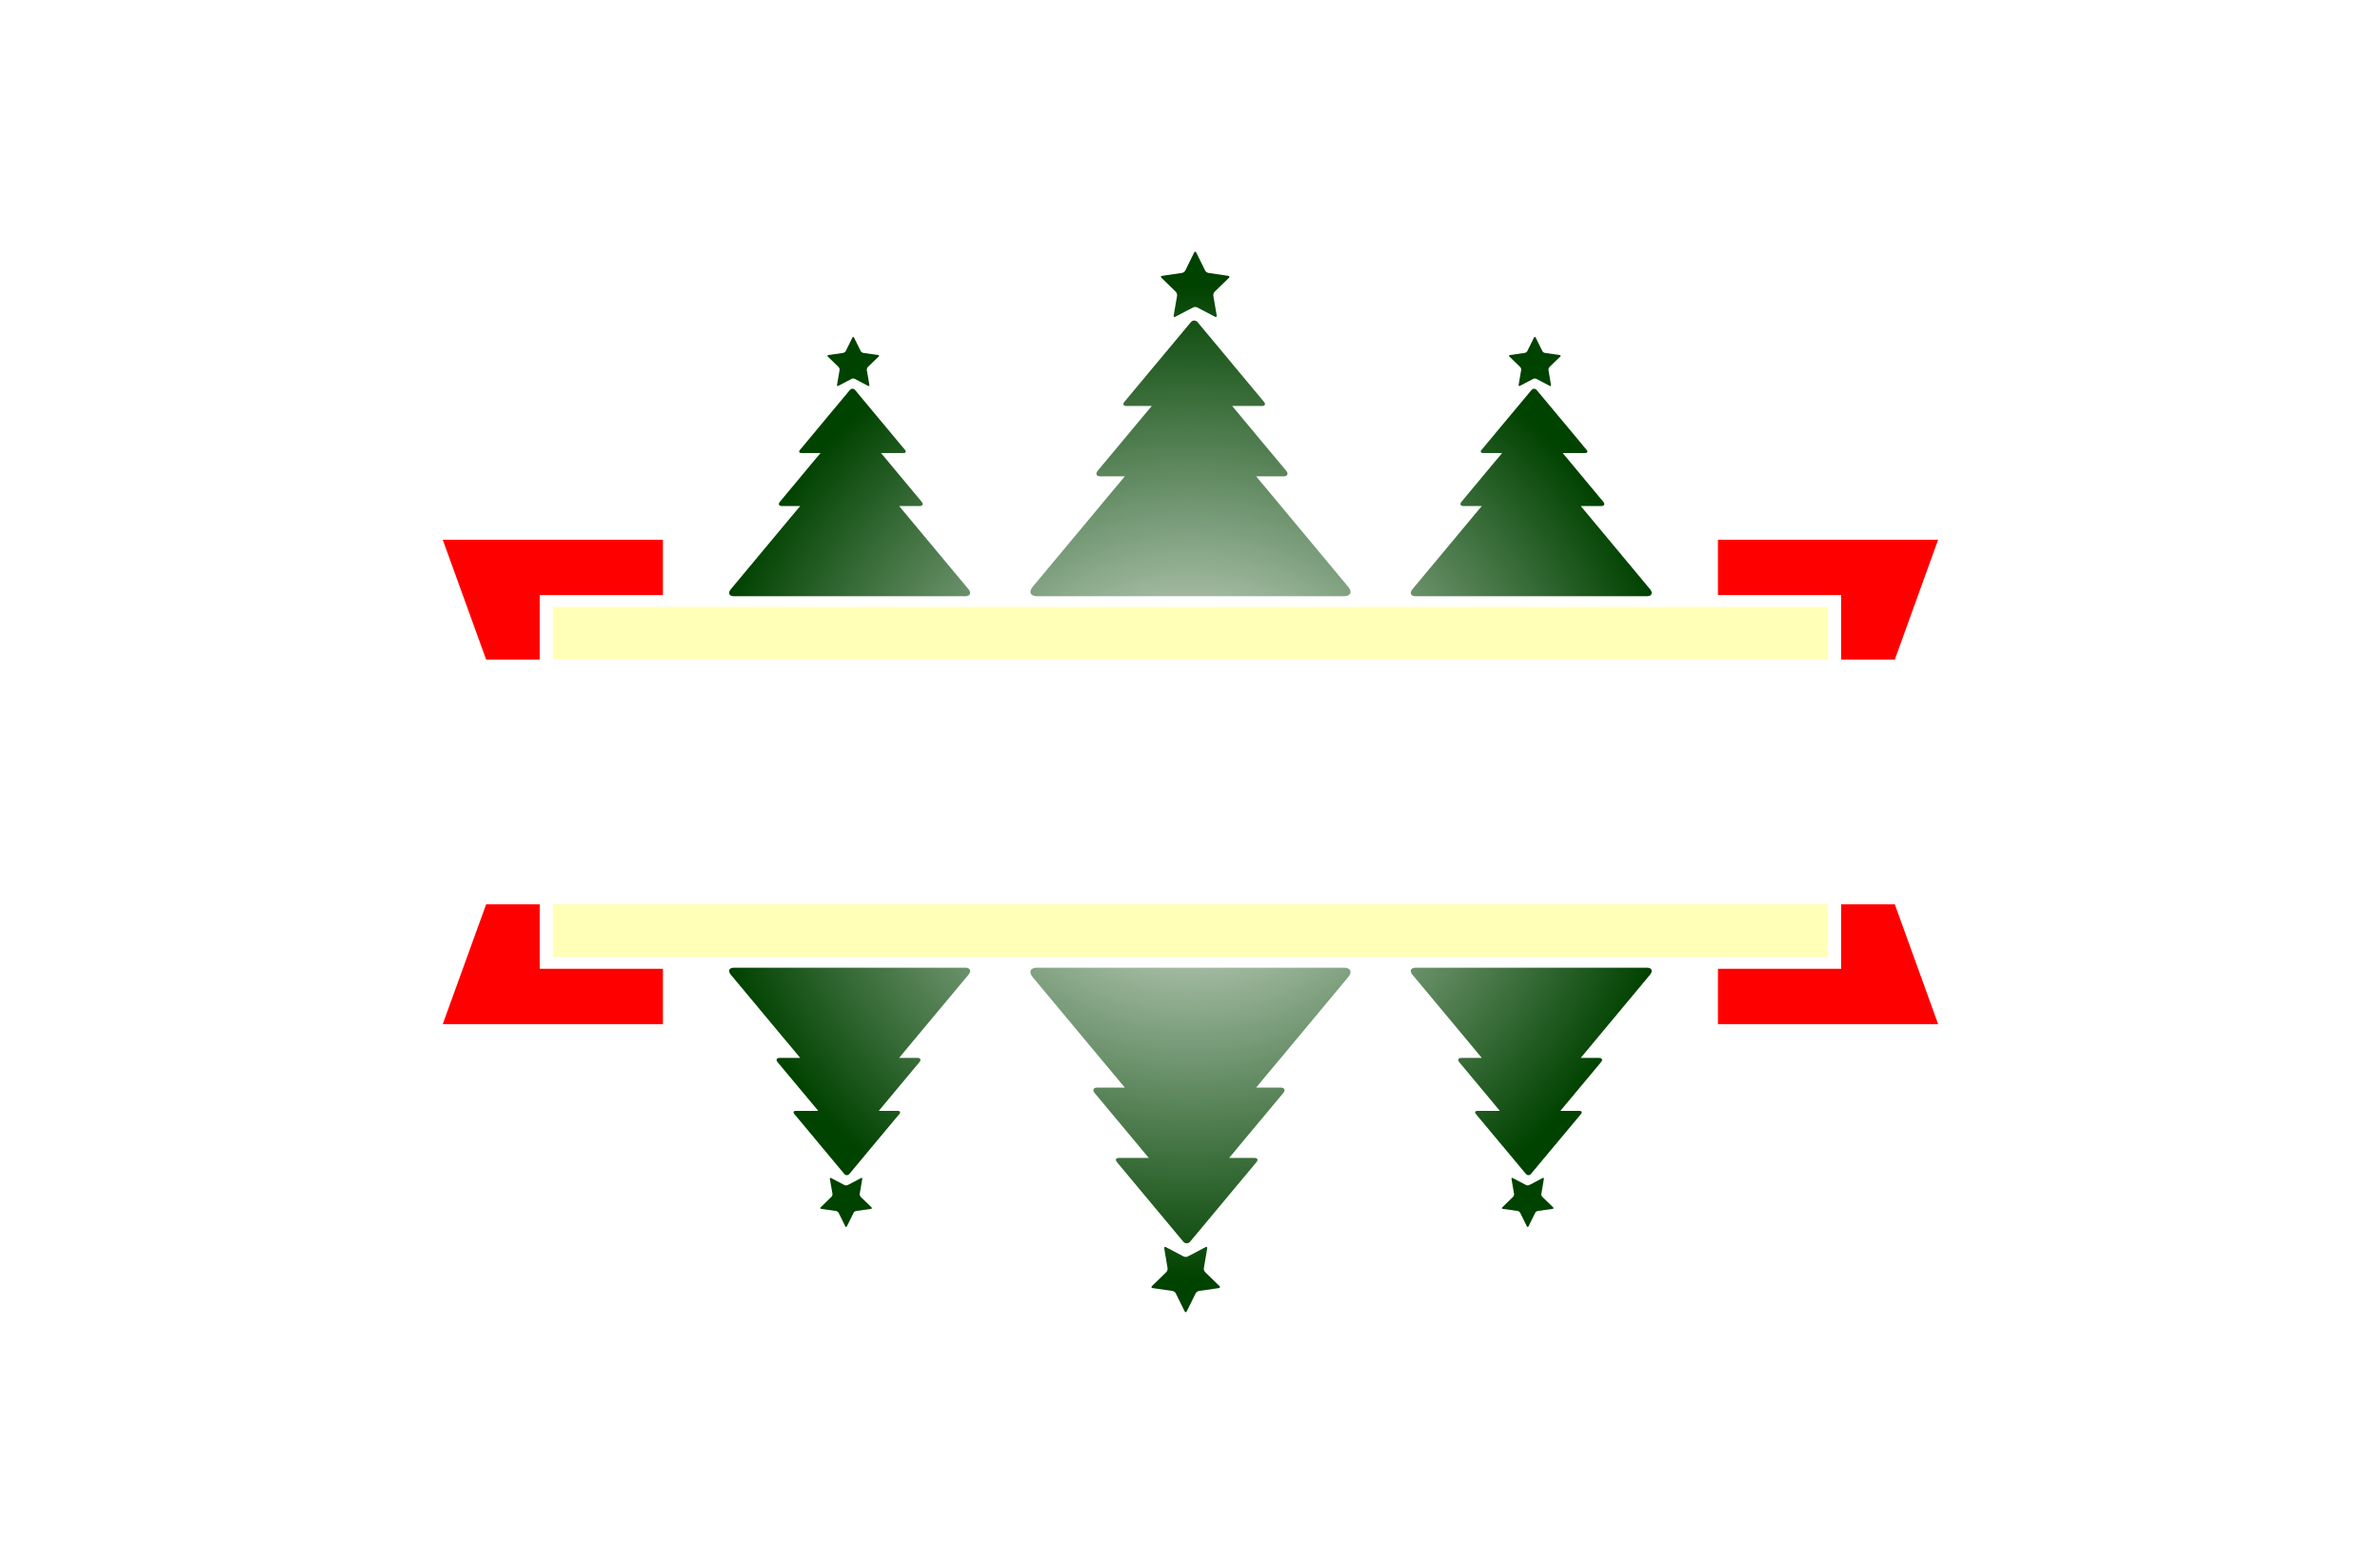 <?xml version="1.0" encoding="utf-8"?>
<!-- Generator: Adobe Illustrator 27.8.1, SVG Export Plug-In . SVG Version: 6.00 Build 0)  -->
<svg version="1.1" id="Layer_1" xmlns="http://www.w3.org/2000/svg" xmlns:xlink="http://www.w3.org/1999/xlink" x="0px" y="0px"
	 viewBox="0 0 350 230" style="enable-background:new 0 0 350 230;" xml:space="preserve">
<style type="text/css">
	.st0{fill:#EAE4B0;}
	.st1{fill:#332700;}
	.st2{fill:#EBEBFF;}
	.st3{fill:#FBFFAE;}
	.st4{fill:#B0FFD5;}
	.st5{fill:#B3FFFB;}
	.st6{fill:#FFFAB6;}
	.st7{fill:#2B2700;}
	.st8{fill:#FFFFB8;}
	.st9{fill:#040028;}
	.st10{fill:#260000;}
	.st11{opacity:0.5;fill:#848484;}
	.st12{fill:#2B2401;}
	.st13{fill:#FF7C6C;}
	.st14{fill:#CC2D21;}
	.st15{fill:#F75C4C;}
	.st16{fill:#FFE5CF;}
	.st17{fill:#FFFFFF;}
	.st18{fill:#CFDAE3;}
	.st19{fill:#006C11;}
	.st20{fill:#A11E10;}
	.st21{fill:#EDBC93;}
	.st22{fill:#898989;}
	.st23{fill:#2B1536;}
	.st24{fill:#15352A;}
	.st25{fill:#E4EAF5;}
	.st26{fill:#F2F5F5;}
	.st27{fill:#D6363D;}
	.st28{fill:#600000;fill-opacity:0.51;}
	.st29{fill:#F2CCA3;}
	.st30{fill:#D28F5F;}
	.st31{fill:#FF0000;fill-opacity:0.51;}
	.st32{fill:#C7D5F5;}
	.st33{fill:#F3DBC0;}
	.st34{fill:#F58086;}
	.st35{fill:url(#SVGID_1_);}
	.st36{fill:#FCC7A2;}
	.st37{fill:url(#SVGID_00000177446742844870487740000010225200419046680230_);}
	.st38{fill:#E20328;}
	.st39{fill:url(#SVGID_00000018235951152073324230000014844044685483243921_);}
	.st40{fill:#F4BDA8;}
	.st41{fill:#DCF7F6;}
	.st42{fill:url(#SVGID_00000052825490744674077340000012210164434569952931_);}
	.st43{fill:url(#SVGID_00000011748031179347439160000000896315115316198530_);}
	.st44{fill:url(#SVGID_00000151502474351306261660000015216574992242382497_);}
	.st45{fill:url(#SVGID_00000052104982378266306160000001954461665965529222_);}
	.st46{fill:url(#SVGID_00000132778636710039397580000011714594163433933478_);}
	.st47{fill:url(#SVGID_00000035513225522669477960000017782470724447329166_);}
	.st48{fill:url(#SVGID_00000054984050553014823260000004740909701902623397_);}
	.st49{fill:url(#SVGID_00000116952603127595675790000000551729530535651232_);}
	.st50{fill:url(#SVGID_00000124140406463097677260000001959556384295878312_);}
	.st51{fill:#E2B881;}
	.st52{fill:#FFFFFF;stroke:#000000;stroke-width:0.05;stroke-miterlimit:10;}
	.st53{fill:url(#SVGID_00000094591830643732224530000003727766864538240906_);}
	.st54{fill:url(#SVGID_00000129181338015165346850000016919992227766747548_);}
	.st55{fill:#0B9ED8;}
	.st56{fill:#FCDFB0;}
	.st57{fill:#FF0013;}
	.st58{fill:url(#SVGID_00000161593266738928348180000009728059163497089707_);}
	.st59{fill:#0A50FF;}
	.st60{fill:#FFB773;}
	.st61{fill-rule:evenodd;clip-rule:evenodd;fill:url(#SVGID_00000179610577339558609320000006627837424538477749_);}
	.st62{fill:#FF334F;}
	.st63{fill:#FFAB66;}
	.st64{fill:#FF8B41;}
	.st65{fill:#BB386B;}
	.st66{fill:#CBCBCB;}
	.st67{fill:#D37250;}
	.st68{fill:#D06D2E;}
	.st69{fill-rule:evenodd;clip-rule:evenodd;fill:#FFFFFF;}
	.st70{fill:#CAFFEC;}
	.st71{fill:#FFF6B3;}
	.st72{fill:#FFFBD2;}
	.st73{fill:#EFFFD2;}
	.st74{fill:#A01D21;}
	.st75{fill:#00261B;}
	.st76{fill:#F4FFB6;}
	.st77{fill:url(#SVGID_00000031188842845440960610000007627109221342098335_);}
	.st78{fill:#002340;}
	.st79{fill:url(#SVGID_00000043417644030983213430000012574641460015008136_);}
	.st80{fill:url(#SVGID_00000104706039169247921950000009585540209226309544_);}
	.st81{fill:#D91215;}
	.st82{fill:#98BBCE;}
	.st83{fill:#00A70C;}
	.st84{fill:#C47E2A;}
	.st85{fill-rule:evenodd;clip-rule:evenodd;fill:#1F1D1D;}
	.st86{fill-rule:evenodd;clip-rule:evenodd;fill:#2B2700;}
	.st87{fill-rule:evenodd;clip-rule:evenodd;fill:#FF1943;}
	.st88{fill:url(#SVGID_00000124880820460925884280000014079361956937601973_);}
	.st89{fill:url(#SVGID_00000065047765016785610400000009733791646940223889_);}
	.st90{fill:url(#SVGID_00000039851653699787814520000000123009148632794794_);}
	.st91{fill:url(#SVGID_00000013886827509327054570000016423164370530253467_);}
	.st92{fill:url(#SVGID_00000026858870998092758940000006425772952637083305_);}
	.st93{fill:url(#SVGID_00000005955684932025260670000014891645413833089207_);}
	.st94{fill:#E31E26;}
	.st95{fill:#811517;}
	.st96{fill:url(#SVGID_00000163057463521109878240000016787268853976133047_);}
	.st97{fill:url(#SVGID_00000079457382005067618740000004680011182667942030_);}
	.st98{fill:url(#SVGID_00000067234462114253122070000010441213289011473855_);}
	.st99{fill:#B47920;}
	.st100{fill:#089E32;}
	.st101{fill:#FFE30B;}
	.st102{fill-rule:evenodd;clip-rule:evenodd;fill:#EE1D24;}
	.st103{fill:#17377D;}
	.st104{filter:url(#Adobe_OpacityMaskFilter);}
	.st105{opacity:0.28;mask:url(#SVGID_00000010288503536450128300000006569667138927247234_);}
	.st106{fill:#3A3132;}
	.st107{fill:url(#SVGID_00000120553158671794215310000012517964918441910678_);}
	.st108{filter:url(#Adobe_OpacityMaskFilter_00000085933202309812011600000002188497445993396139_);}
	.st109{opacity:0.28;mask:url(#SVGID_00000034074343714073273860000005833715900613457843_);}
	.st110{fill:#102A63;}
	.st111{filter:url(#Adobe_OpacityMaskFilter_00000075879892683970715950000005446666591800941981_);}
	.st112{opacity:0.28;mask:url(#SVGID_00000049926961411164379130000002066520418460663952_);}
	.st113{fill:#0E2458;}
	.st114{filter:url(#Adobe_OpacityMaskFilter_00000088846217524586572590000000669248341338776453_);}
	.st115{opacity:0.25;mask:url(#SVGID_00000149340717854448042010000009913914679590612107_);}
	.st116{fill:url(#SVGID_00000073708774549557399770000009822414154051638664_);}
	.st117{fill:#00BEC6;}
	.st118{fill:url(#SVGID_00000083779360946991355960000000822863702790359682_);}
	.st119{fill:url(#SVGID_00000023280663028082085250000001858844828254746517_);stroke:#FFFFFF;stroke-miterlimit:10;}
	
		.st120{fill:url(#SVGID_00000005984429215299102420000012775312920921773731_);stroke:#FFFFFF;stroke-width:0.5;stroke-miterlimit:10;}
	.st121{fill:url(#SVGID_00000147212163307311923570000010077846511578371741_);}
	.st122{fill:#F9D075;}
	.st123{fill:#FFEF92;}
	.st124{fill:url(#SVGID_00000116920868129947735020000017794535166404124088_);}
	.st125{fill:url(#SVGID_00000115516490835837718280000018272500293714640024_);}
	.st126{fill:url(#SVGID_00000049185521773123469880000013522273479766744989_);}
	.st127{fill:#09890F;}
	.st128{fill:#A9CE4D;}
	.st129{fill:#FF9501;}
	.st130{fill:#AA1523;}
	.st131{fill:#006B52;}
	.st132{fill:#EEC200;}
	.st133{fill:#9F4641;}
	.st134{fill:url(#SVGID_00000150091142360663086080000001502223210476755096_);stroke:#FFFFFF;stroke-miterlimit:10;}
	.st135{fill:none;stroke:#FFFFFF;stroke-width:1.788;stroke-miterlimit:10;}
	.st136{fill:none;stroke:#BFDADD;stroke-width:2;stroke-linecap:round;stroke-linejoin:round;stroke-miterlimit:10;}
	.st137{fill:none;stroke:#016D39;stroke-width:2;stroke-linecap:round;stroke-linejoin:round;stroke-miterlimit:10;}
	.st138{fill:none;stroke:#00BFAD;stroke-width:2;stroke-linecap:round;stroke-linejoin:round;stroke-miterlimit:10;}
	.st139{fill:#12162E;}
	.st140{fill:none;stroke:#12162E;stroke-miterlimit:10;}
	.st141{fill:#016D39;}
	.st142{fill:#083F24;}
	.st143{fill:#FF5635;}
	.st144{fill:#C63724;}
	.st145{fill:#FFBE00;}
	.st146{fill:#00BFAD;}
	.st147{fill:#D1D3D3;}
	.st148{fill:#9A4641;}
	.st149{fill:url(#SVGID_00000144306650771260075030000015172717175212077710_);}
	.st150{fill:url(#SVGID_00000140718767459809697470000017169308051704998538_);stroke:#FFFFFF;stroke-miterlimit:10;}
	.st151{fill:#F75D58;}
	.st152{fill:url(#SVGID_00000093178861068212490090000007816224782034054553_);}
	.st153{opacity:0.42;fill:#FFFFFF;}
	.st154{fill:#229200;}
	.st155{fill:#FF0000;}
	.st156{fill:#0C1F26;}
	.st157{fill:#E43724;}
	.st158{fill:#6B2422;}
	.st159{fill:#FBF1E5;}
	.st160{fill:#FAF8F0;}
	.st161{fill:#EEEEED;}
	.st162{fill:#DBDEDD;}
	.st163{fill:#A6453D;}
	.st164{fill:#E3E4E7;}
	.st165{fill:#D2301D;}
	.st166{fill:#E2D7D0;}
	.st167{fill:#FCF8EF;}
	.st168{fill:#C42C1E;}
	.st169{fill:#0C232B;}
	.st170{fill:#0D3B6E;}
	.st171{fill:#139AEC;}
	.st172{fill:#F52A3C;}
	.st173{fill:url(#SVGID_00000062152983013756151840000010757296266669769131_);}
	.st174{fill:#890924;}
	.st175{fill:url(#SVGID_00000174571602516691354770000007472848529971630242_);}
	.st176{fill-rule:evenodd;clip-rule:evenodd;fill:url(#SVGID_00000028317247528433586870000010834549575871783060_);}
	.st177{fill-rule:evenodd;clip-rule:evenodd;fill:#CE1515;}
	.st178{fill-rule:evenodd;clip-rule:evenodd;fill:#FFFBDD;}
	.st179{fill-rule:evenodd;clip-rule:evenodd;fill:#06542B;}
	.st180{fill-rule:evenodd;clip-rule:evenodd;fill:#AA1111;}
	.st181{fill:#005C01;}
	.st182{fill:#F5AB35;}
	.st183{fill-rule:evenodd;clip-rule:evenodd;fill:#215605;}
	.st184{fill:#215605;}
	.st185{fill-rule:evenodd;clip-rule:evenodd;fill:url(#SVGID_00000109027212930583197780000015865636966090025637_);}
	.st186{fill:url(#SVGID_00000125587094172074942700000017704481634689590147_);}
	.st187{fill:url(#SVGID_00000085216986337616664640000004412069737078761870_);}
	.st188{fill:url(#SVGID_00000033352458277617534540000005340548707205634192_);}
	.st189{fill:url(#SVGID_00000002364234964883275110000002690182570629218485_);}
	.st190{fill:url(#SVGID_00000154427268026998212700000006408949871486211241_);}
	.st191{fill:url(#SVGID_00000134245629679279887030000013246596046094558594_);}
	.st192{fill:url(#SVGID_00000022522266673928362000000015364380526837986723_);}
	.st193{fill:url(#SVGID_00000080176687241112218820000014061165255412988063_);}
	.st194{fill:url(#SVGID_00000023994188455503831420000003149269363317716378_);}
	.st195{fill:#B6FFFF;}
	.st196{fill:url(#SVGID_00000012447283726147738480000015508698156970544011_);}
	.st197{fill:url(#SVGID_00000052806582394355536990000008452569561732814999_);}
	.st198{fill:url(#SVGID_00000018238321311540734670000005751619226403291571_);}
	.st199{fill:url(#SVGID_00000022525534405156892220000018419731579057031610_);}
	.st200{fill:url(#SVGID_00000043436204066961780790000001236062624067921077_);}
	.st201{fill:url(#SVGID_00000039125617347859304670000014121265977170416555_);}
	.st202{fill:url(#SVGID_00000003801591730858106790000000594651032018054030_);}
	.st203{fill:url(#SVGID_00000139274489153912407680000002616522430334816147_);}
	.st204{fill:url(#SVGID_00000054239897263572376610000016953480845746976415_);}
	.st205{fill:url(#SVGID_00000165936445107683098790000003972547702992915869_);}
	.st206{fill:url(#SVGID_00000181796614371225752850000008265846893358915493_);}
	.st207{fill:url(#SVGID_00000115475378231855755070000014058882778955702448_);}
	.st208{fill:url(#SVGID_00000153688782196384668710000010050092993426150039_);}
	.st209{fill:url(#SVGID_00000022552088010361658560000006360901598477311158_);}
	.st210{fill:url(#SVGID_00000041994554216585515920000017267627812046646435_);}
	.st211{fill:url(#SVGID_00000089557594824701344240000002181520402507355799_);}
	.st212{fill:#CE4A43;}
	.st213{fill:url(#SVGID_00000018956272435451121160000010253944668513104782_);}
	.st214{fill:#CE4A43;stroke:#FFFFFF;stroke-miterlimit:10;}
	.st215{fill:none;stroke:#CE4A43;stroke-miterlimit:10;}
</style>
<g>
	<radialGradient id="SVGID_1_" cx="175.065" cy="115" r="73.09" gradientUnits="userSpaceOnUse">
		<stop  offset="0" style="stop-color:#FFFFFF"/>
		<stop  offset="0.658" style="stop-color:#588358"/>
		<stop  offset="1" style="stop-color:#004200"/>
	</radialGradient>
	<path class="st35" d="M128.16,177.56l-1.59-1.54c-0.1-0.1-0.16-0.3-0.14-0.45l0.37-2.18c0.03-0.14-0.06-0.2-0.18-0.13l-1.96,1.03
		c-0.13,0.06-0.34,0.06-0.47,0l-1.96-1.03c-0.13-0.07-0.21-0.01-0.19,0.13l0.38,2.18c0.02,0.15-0.04,0.35-0.15,0.45l-1.58,1.54
		c-0.11,0.1-0.07,0.2,0.07,0.23l2.19,0.31c0.14,0.02,0.31,0.15,0.38,0.28l0.98,1.98c0.06,0.13,0.17,0.13,0.23,0l0.98-1.98
		c0.06-0.13,0.23-0.26,0.38-0.28l2.19-0.31C128.23,177.76,128.26,177.67,128.16,177.56z M134.98,152.27l7.44-8.91
		c0.47-0.58,0.25-1.04-0.49-1.04h-33.97c-0.74,0-0.96,0.46-0.48,1.04l7.43,8.91c0.48,0.58,1.26,1.51,1.74,2.08l1.03,1.24h-3.04
		c-0.44,0-0.57,0.27-0.29,0.62l4.44,5.32c0.29,0.34,0.75,0.9,1.04,1.24l0.5,0.61h-3.31c-0.33,0-0.42,0.2-0.21,0.46l3.29,3.94
		c0.21,0.25,0.55,0.67,0.76,0.92l3.29,3.94c0.21,0.26,0.55,0.26,0.77,0l3.28-3.94c0.21-0.25,0.56-0.67,0.77-0.92l3.29-3.94
		c0.21-0.26,0.11-0.46-0.22-0.46h-2.81l0.51-0.61c0.28-0.34,0.75-0.9,1.03-1.24l4.44-5.32c0.28-0.35,0.15-0.62-0.29-0.62h-2.7
		l1.03-1.24C133.73,153.78,134.5,152.85,134.98,152.27z M228.4,177.56l-1.59-1.54c-0.1-0.1-0.17-0.3-0.14-0.45l0.37-2.18
		c0.03-0.14-0.06-0.2-0.19-0.13l-1.96,1.03c-0.12,0.06-0.33,0.06-0.46,0l-1.96-1.03c-0.13-0.07-0.22-0.01-0.19,0.13l0.37,2.18
		c0.03,0.15-0.04,0.35-0.14,0.45l-1.58,1.54c-0.11,0.1-0.08,0.2,0.07,0.23l2.19,0.31c0.14,0.02,0.31,0.15,0.37,0.28l0.98,1.98
		c0.07,0.13,0.17,0.13,0.24,0l0.98-1.98c0.06-0.13,0.23-0.26,0.37-0.28l2.2-0.31C228.47,177.76,228.5,177.67,228.4,177.56z
		 M235.22,152.27l7.43-8.91c0.48-0.58,0.26-1.04-0.48-1.04H208.2c-0.74,0-0.96,0.46-0.48,1.04l7.43,8.91
		c0.48,0.58,1.26,1.51,1.73,2.08l1.03,1.24h-3.03c-0.44,0-0.57,0.27-0.29,0.62l4.44,5.32c0.28,0.34,0.75,0.9,1.03,1.24l0.51,0.61
		h-3.31c-0.33,0-0.43,0.2-0.22,0.46l3.29,3.94c0.21,0.25,0.56,0.67,0.77,0.92l3.29,3.94c0.21,0.26,0.55,0.26,0.76,0l3.29-3.94
		c0.21-0.25,0.56-0.67,0.77-0.92l3.29-3.94c0.21-0.26,0.11-0.46-0.22-0.46h-2.81l0.5-0.61c0.29-0.34,0.75-0.9,1.04-1.24l4.44-5.32
		c0.28-0.35,0.15-0.62-0.29-0.62h-2.7l1.03-1.24C233.96,153.78,234.74,152.85,235.22,152.27z M179.33,189.14l-2.1-2.05
		c-0.14-0.14-0.23-0.4-0.19-0.59l0.49-2.9c0.04-0.19-0.08-0.27-0.25-0.18l-2.6,1.37c-0.17,0.09-0.45,0.09-0.62,0l-2.6-1.37
		c-0.17-0.09-0.29-0.01-0.25,0.18l0.49,2.9c0.04,0.19-0.05,0.45-0.19,0.59l-2.1,2.05c-0.14,0.14-0.1,0.27,0.09,0.3l2.91,0.42
		c0.19,0.03,0.42,0.19,0.5,0.36l1.3,2.64c0.09,0.17,0.23,0.17,0.31,0l1.31-2.64c0.08-0.17,0.31-0.33,0.5-0.36l2.91-0.42
		C179.43,189.41,179.47,189.28,179.33,189.14z M188.4,155.55l9.87-11.85c0.64-0.76,0.35-1.38-0.64-1.38H152.5
		c-0.98,0-1.27,0.62-0.64,1.38l9.88,11.85c0.63,0.75,1.67,2,2.3,2.75l1.37,1.65h-4.03c-0.59,0-0.76,0.36-0.39,0.82l5.9,7.07
		c0.38,0.45,0.99,1.2,1.37,1.65l0.68,0.81h-4.4c-0.44,0-0.57,0.27-0.29,0.61l4.37,5.24c0.28,0.33,0.74,0.88,1.02,1.22l4.37,5.24
		c0.28,0.33,0.73,0.33,1.01,0l4.37-5.24c0.28-0.34,0.74-0.89,1.02-1.22l4.37-5.24c0.28-0.34,0.15-0.61-0.29-0.61h-3.73l0.67-0.81
		c0.38-0.45,1-1.2,1.37-1.65l5.9-7.07c0.38-0.46,0.2-0.82-0.39-0.82h-3.58l1.36-1.65C186.73,157.55,187.76,156.3,188.4,155.55z
		 M229.45,52.44c0.1-0.1,0.07-0.2-0.08-0.22l-2.19-0.32c-0.14-0.02-0.31-0.14-0.37-0.28l-0.98-1.98c-0.07-0.13-0.17-0.13-0.24,0
		l-0.98,1.98c-0.06,0.14-0.23,0.26-0.37,0.28l-2.2,0.32c-0.14,0.02-0.17,0.12-0.07,0.22l1.59,1.54c0.1,0.11,0.17,0.31,0.14,0.45
		l-0.37,2.18c-0.03,0.14,0.06,0.2,0.19,0.14l1.96-1.03c0.12-0.07,0.33-0.07,0.46,0l1.96,1.03c0.13,0.06,0.22,0,0.19-0.14l-0.37-2.18
		c-0.03-0.14,0.04-0.34,0.14-0.45L229.45,52.44z M242.65,86.65l-7.43-8.92c-0.48-0.57-1.26-1.51-1.73-2.08l-1.03-1.23h3.03
		c0.44,0,0.57-0.28,0.29-0.62l-4.44-5.33c-0.28-0.34-0.75-0.9-1.03-1.24l-0.51-0.6h3.31c0.33,0,0.43-0.21,0.22-0.46l-3.29-3.95
		c-0.21-0.25-0.56-0.67-0.77-0.92l-3.29-3.94c-0.21-0.25-0.55-0.25-0.76,0l-3.29,3.94c-0.21,0.25-0.56,0.67-0.77,0.92l-3.29,3.95
		c-0.21,0.25-0.11,0.46,0.22,0.46h2.81l-0.5,0.6c-0.29,0.34-0.75,0.9-1.04,1.24l-4.44,5.33c-0.28,0.34-0.15,0.62,0.29,0.62h2.7
		l-1.03,1.23c-0.47,0.57-1.25,1.51-1.73,2.08l-7.43,8.92c-0.48,0.57-0.26,1.04,0.48,1.04h33.97
		C242.91,87.69,243.13,87.22,242.65,86.65z M129.21,52.44c0.1-0.1,0.07-0.2-0.07-0.22l-2.19-0.32c-0.15-0.02-0.32-0.14-0.38-0.28
		l-0.98-1.98c-0.07-0.13-0.17-0.13-0.23,0l-0.98,1.98c-0.07,0.14-0.24,0.26-0.38,0.28l-2.19,0.32c-0.15,0.02-0.18,0.12-0.07,0.22
		l1.58,1.54c0.1,0.11,0.17,0.31,0.15,0.45l-0.38,2.18c-0.02,0.14,0.06,0.2,0.19,0.14l1.96-1.03c0.13-0.07,0.34-0.07,0.46,0
		l1.96,1.03c0.13,0.06,0.22,0,0.19-0.14l-0.37-2.18c-0.03-0.14,0.04-0.34,0.14-0.45L129.21,52.44z M142.42,86.65l-7.44-8.92
		c-0.48-0.57-1.25-1.51-1.73-2.08l-1.03-1.23h3.03c0.45,0,0.58-0.28,0.29-0.62l-4.44-5.33c-0.28-0.34-0.75-0.9-1.03-1.24l-0.51-0.6
		h3.31c0.33,0,0.43-0.21,0.22-0.46l-3.29-3.95c-0.21-0.25-0.55-0.67-0.77-0.92l-3.28-3.94c-0.22-0.25-0.56-0.25-0.77,0l-3.29,3.94
		c-0.21,0.25-0.55,0.67-0.76,0.92l-3.29,3.95c-0.21,0.25-0.12,0.46,0.21,0.46h2.82l-0.51,0.6c-0.29,0.34-0.75,0.9-1.04,1.24
		l-4.43,5.33c-0.29,0.34-0.16,0.62,0.29,0.62h2.7l-1.03,1.23c-0.48,0.57-1.26,1.51-1.74,2.08l-7.43,8.92
		c-0.48,0.57-0.26,1.04,0.48,1.04h33.97C142.67,87.69,142.89,87.22,142.42,86.65z M180.73,40.86c0.13-0.13,0.09-0.27-0.1-0.29
		l-2.91-0.43c-0.19-0.02-0.41-0.19-0.5-0.36l-1.3-2.64c-0.09-0.17-0.23-0.17-0.31,0l-1.3,2.64c-0.09,0.17-0.31,0.34-0.5,0.36
		l-2.91,0.43c-0.2,0.02-0.24,0.16-0.1,0.29l2.11,2.05c0.13,0.14,0.22,0.4,0.19,0.59l-0.5,2.9c-0.03,0.19,0.08,0.27,0.25,0.18
		l2.6-1.36c0.17-0.09,0.45-0.09,0.62,0l2.6,1.36c0.18,0.09,0.29,0.01,0.26-0.18l-0.5-2.9c-0.03-0.19,0.05-0.45,0.19-0.59
		L180.73,40.86z M198.27,86.31l-9.87-11.85c-0.64-0.76-1.67-2-2.3-2.76l-1.37-1.64h4.02c0.59,0,0.77-0.37,0.39-0.83l-5.9-7.07
		c-0.37-0.45-0.99-1.19-1.37-1.65l-0.67-0.8h4.4c0.43,0,0.56-0.28,0.28-0.61l-4.37-5.24c-0.28-0.34-0.73-0.89-1.01-1.22l-4.37-5.24
		c-0.28-0.34-0.74-0.34-1.02,0l-4.37,5.24c-0.28,0.33-0.74,0.88-1.02,1.22l-4.37,5.24c-0.28,0.33-0.15,0.61,0.29,0.61h3.74
		l-0.67,0.8c-0.38,0.46-1,1.2-1.38,1.65l-5.9,7.07c-0.37,0.46-0.2,0.83,0.39,0.83h3.59l-1.37,1.64c-0.63,0.76-1.67,2-2.3,2.76
		l-9.88,11.85c-0.63,0.76-0.34,1.38,0.64,1.38h45.13C198.62,87.69,198.91,87.07,198.27,86.31z"/>
	<path class="st155" d="M79.37,142.48V133h-7.88l-6.38,17.62h32.38v-8.14H79.37z M65.11,79.38L71.49,97h7.88v-9.48h18.12v-8.14
		H65.11z M252.64,79.38v8.14h18.12V97h7.89l6.37-17.62H252.64z M278.65,133h-7.89v9.48h-18.12v8.14h32.38L278.65,133z"/>
	<path class="st8" d="M81.3,133v7.75h187.53V133H81.3z M81.3,89.25V97h187.53v-7.75H81.3z"/>
</g>
</svg>
